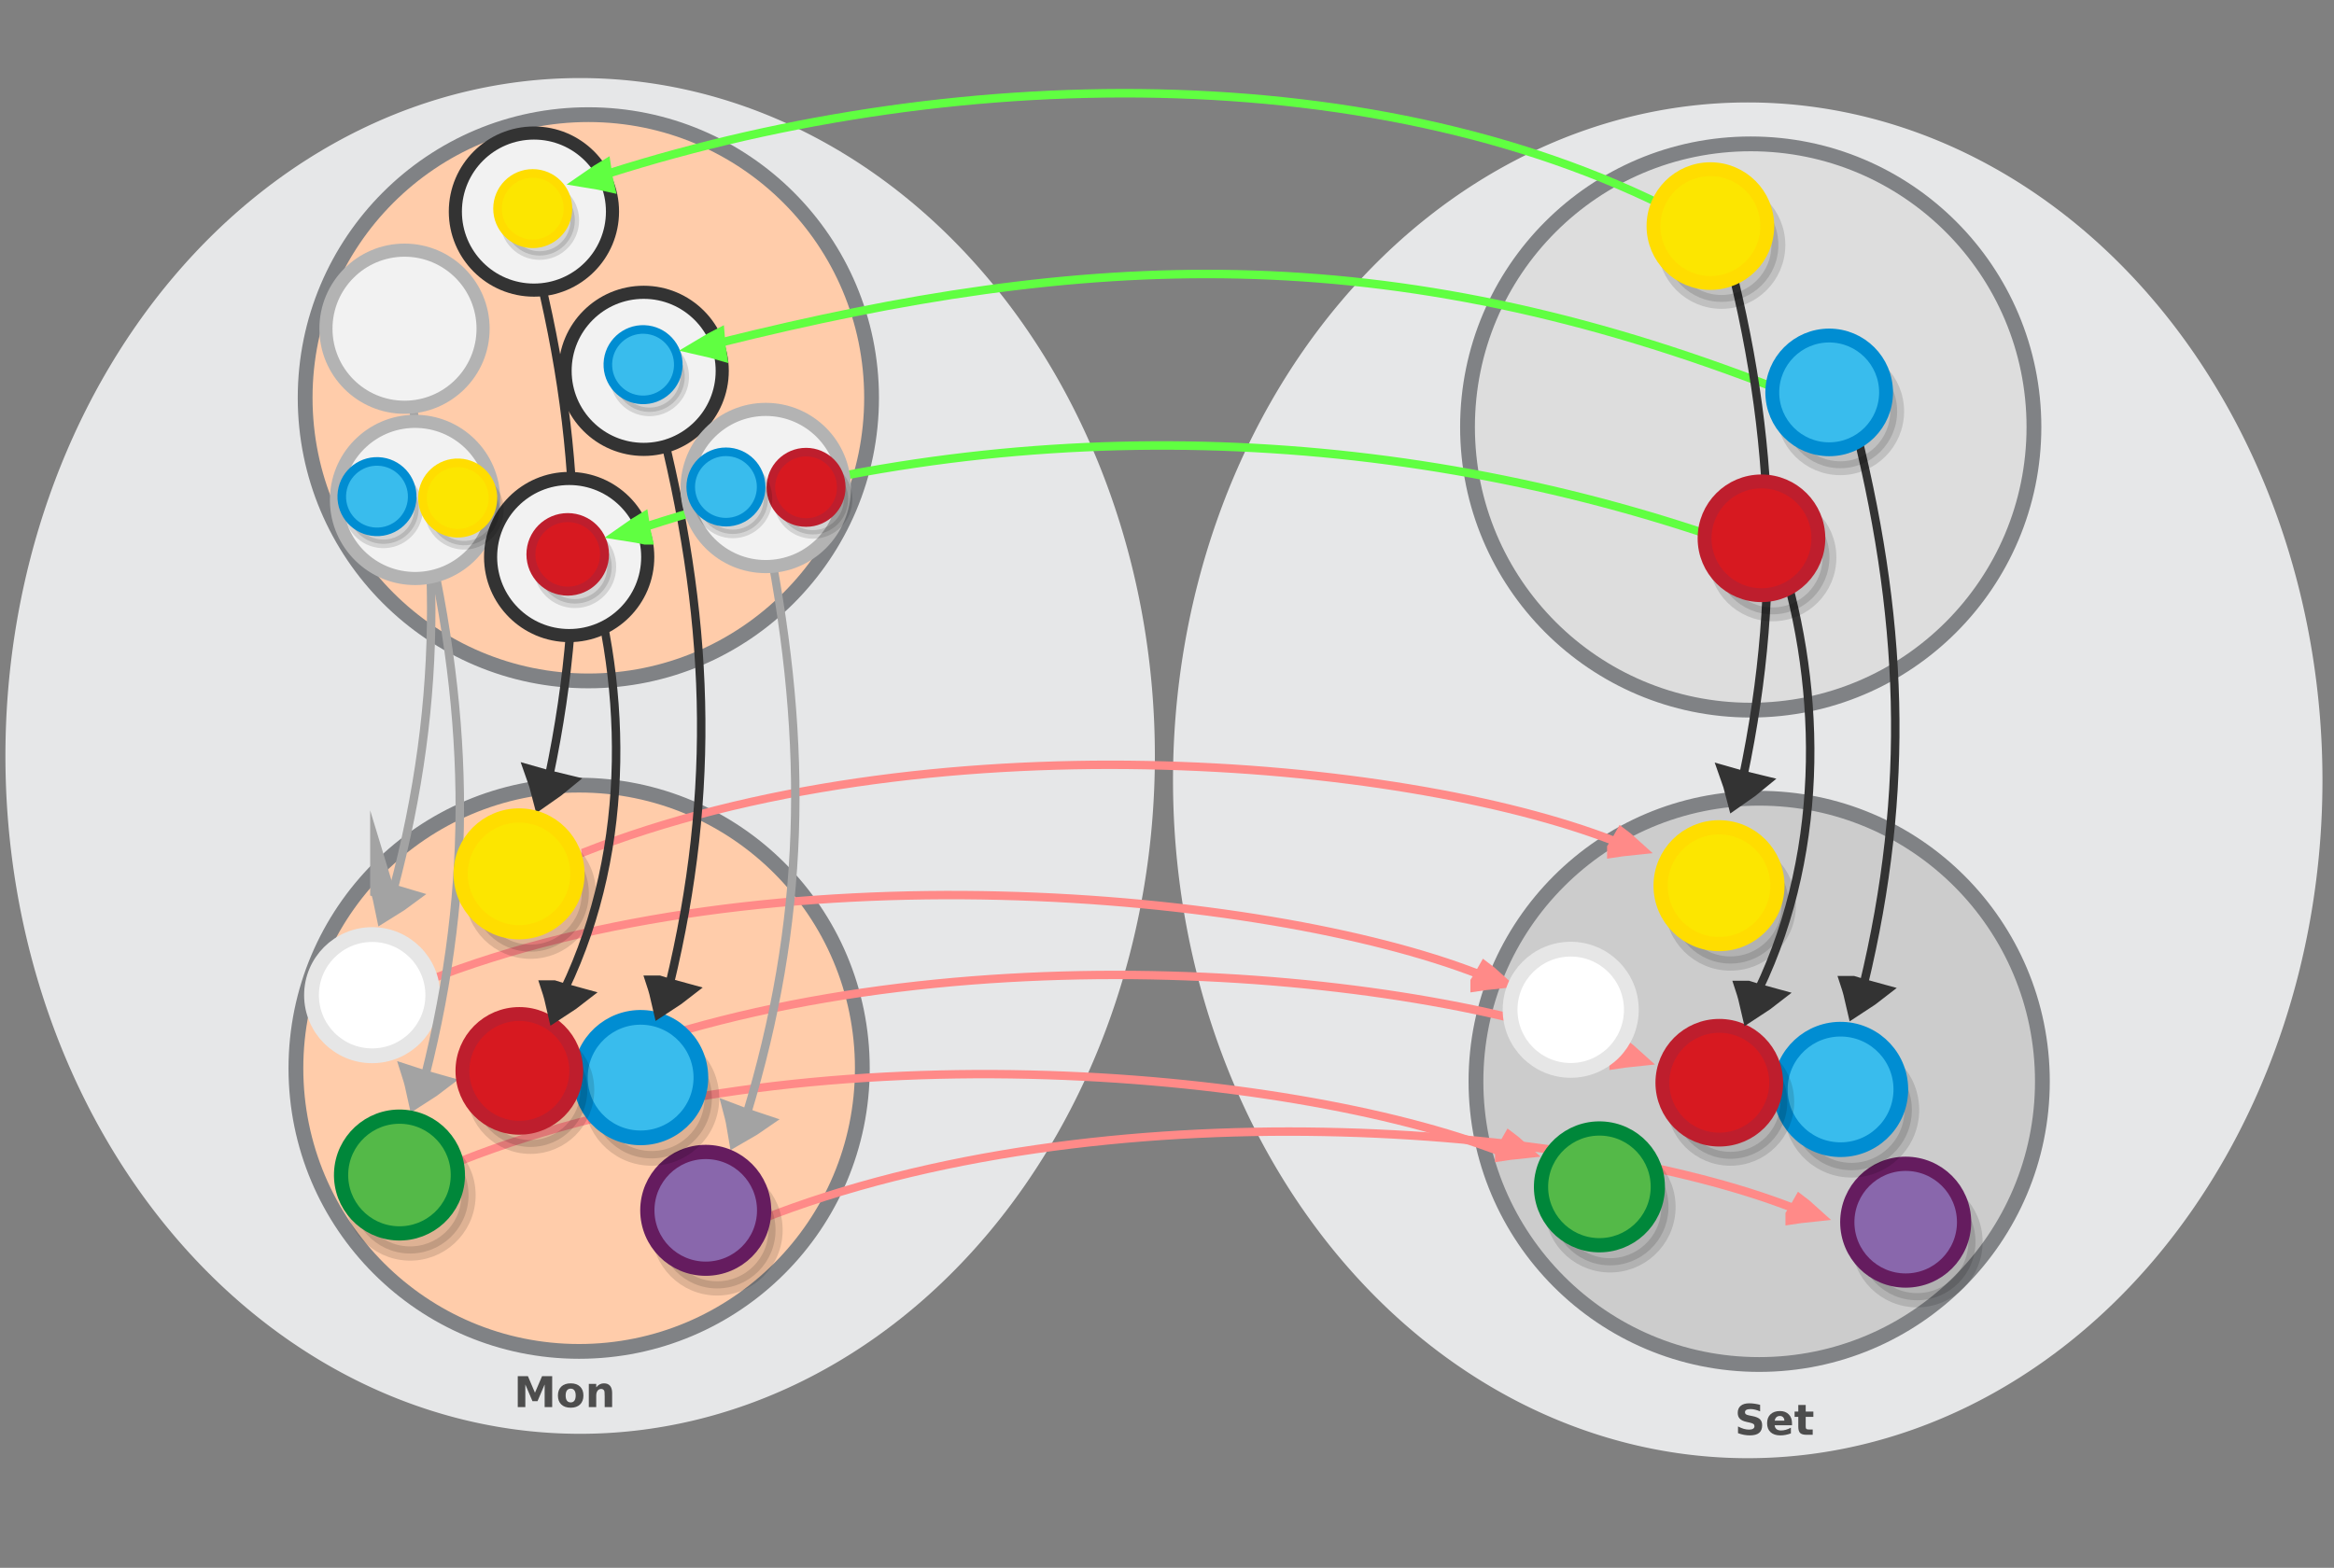 <?xml version="1.0" encoding="UTF-8" standalone="no"?>
<svg
   xmlns:dc="http://purl.org/dc/elements/1.1/"
   xmlns:cc="http://creativecommons.org/ns#"
   xmlns:rdf="http://www.w3.org/1999/02/22-rdf-syntax-ns#"
   xmlns:svg="http://www.w3.org/2000/svg"
   xmlns="http://www.w3.org/2000/svg"
   xmlns:sodipodi="http://sodipodi.sourceforge.net/DTD/sodipodi-0.dtd"
   xmlns:inkscape="http://www.inkscape.org/namespaces/inkscape"
   viewBox="0 0 595.3 400"
   version="1.1"
   id="svg15613"
   sodipodi:docname="adjunction_3.svg"
   inkscape:version="0.92.5 (2060ec1f9f, 2020-04-08)"
   width="595.3"
   height="400">
  <rect x="0" y="0" width="595.3" height="400" fill="#808080" stroke="none"/>
  <defs
     id="defs15617" />
  <sodipodi:namedview
     pagecolor="#ffffff"
     bordercolor="#666666"
     borderopacity="1"
     objecttolerance="10"
     gridtolerance="10"
     guidetolerance="10"
     inkscape:pageopacity="0"
     inkscape:pageshadow="2"
     inkscape:window-width="1440"
     inkscape:window-height="2496"
     id="namedview15615"
     showgrid="false"
     inkscape:zoom="2"
     inkscape:cx="127.98814"
     inkscape:cy="138.75696"
     inkscape:window-x="0"
     inkscape:window-y="27"
     inkscape:window-maximized="1"
     inkscape:current-layer="svg15613"
     inkscape:pagecheckerboard="0"
     showguides="false" />
  <g
     id="g42748"
     transform="matrix(1.628,0,0,1.628,-248.699,-148.5)" />
  <g
     id="g42748-8"
     transform="matrix(1.628,0,0,1.628,135.633,-143.431)" />
  <g
     id="g2801-7-0-5"
     transform="matrix(7.18,0,0,8.471,-1899.056,-2970.483)">
    <path
       inkscape:connector-curvature="0"
       id="circle15601-9-4-5-4-5-8-7"
       d="m 305.517,373.432 a 20.416,20.416 0 0 1 -20.416,20.416 20.416,20.416 0 0 1 -20.416,-20.416 20.416,20.416 0 0 1 20.416,-20.416 20.416,20.416 0 0 1 20.416,20.416 z"
       style="fill:#e6e7e8;stroke:#bbbcbe;stroke-width:0;stroke-miterlimit:10;stroke-dasharray:none;stroke-opacity:1" />
  </g>
  <g
     transform="matrix(1.177,0,0,1.177,-70.471,208.772)"
     id="text17012-7"
     style="font-style:normal;font-variant:normal;font-weight:normal;font-stretch:normal;font-size:9.195px;line-height:1.25;font-family:sans-serif;-inkscape-font-specification:sans-serif;letter-spacing:0px;word-spacing:0px;fill:#4d4d4d;fill-opacity:1;stroke:none;stroke-width:0.23"
     aria-label="Mon">
    <path
       inkscape:connector-curvature="0"
       id="path17542"
       style="font-style:normal;font-variant:normal;font-weight:bold;font-stretch:normal;font-family:sans-serif;-inkscape-font-specification:'sans-serif Bold';fill:#4d4d4d;stroke-width:0.23"
       d="m 172.073,120.926 h 2.2 l 1.527,3.587 1.536,-3.587 h 2.196 v 6.704 h -1.634 v -4.903 l -1.545,3.614 h -1.096 l -1.545,-3.614 v 4.903 h -1.639 z" />
    <path
       inkscape:connector-curvature="0"
       id="path17544"
       style="font-style:normal;font-variant:normal;font-weight:bold;font-stretch:normal;font-family:sans-serif;-inkscape-font-specification:'sans-serif Bold';fill:#4d4d4d;stroke-width:0.23"
       d="m 183.545,123.629 q -0.534,0 -0.817,0.386 -0.278,0.382 -0.278,1.105 0,0.723 0.278,1.109 0.283,0.382 0.817,0.382 0.525,0 0.804,-0.382 0.278,-0.386 0.278,-1.109 0,-0.723 -0.278,-1.105 -0.278,-0.386 -0.804,-0.386 z m 0,-1.149 q 1.298,0 2.025,0.7 0.732,0.7 0.732,1.94 0,1.239 -0.732,1.94 -0.727,0.7 -2.025,0.7 -1.302,0 -2.038,-0.7 -0.732,-0.7 -0.732,-1.94 0,-1.239 0.732,-1.94 0.736,-0.7 2.038,-0.7 z" />
    <path
       inkscape:connector-curvature="0"
       id="path17546"
       style="font-style:normal;font-variant:normal;font-weight:bold;font-stretch:normal;font-family:sans-serif;-inkscape-font-specification:'sans-serif Bold';fill:#4d4d4d;stroke-width:0.23"
       d="m 192.524,124.568 v 3.062 h -1.616 v -0.498 -1.845 q 0,-0.651 -0.031,-0.898 -0.027,-0.247 -0.099,-0.364 -0.094,-0.157 -0.256,-0.242 -0.162,-0.09 -0.368,-0.09 -0.503,0 -0.79,0.391 -0.287,0.386 -0.287,1.073 v 2.474 h -1.607 v -5.029 h 1.607 v 0.736 q 0.364,-0.44 0.772,-0.647 0.409,-0.211 0.902,-0.211 0.871,0 1.32,0.534 0.453,0.534 0.453,1.554 z" />
  </g>
  <g
     id="g2801-7-0-5-9"
     transform="matrix(7.18,0,0,8.471,-1601.256,-2964.261)">
    <path
       inkscape:connector-curvature="0"
       id="circle15601-9-4-5-4-5-8-7-7"
       d="m 305.517,373.432 a 20.416,20.416 0 0 1 -20.416,20.416 20.416,20.416 0 0 1 -20.416,-20.416 20.416,20.416 0 0 1 20.416,-20.416 20.416,20.416 0 0 1 20.416,20.416 z"
       style="fill:#e6e7e8;stroke:#bbbcbe;stroke-width:0;stroke-miterlimit:10;stroke-dasharray:none;stroke-opacity:1" />
  </g>
  <g
     id="g17649"
     transform="matrix(1.177,0,0,1.177,15.029,339.272)">
    <g
       id="text17012-7-3-0-9-3"
       style="font-style:normal;font-variant:normal;font-weight:normal;font-stretch:normal;font-size:9.195px;line-height:1.25;font-family:sans-serif;-inkscape-font-specification:sans-serif;letter-spacing:0px;word-spacing:0px;fill:#4d4d4d;fill-opacity:1;stroke:none;stroke-width:0.23"
       aria-label="Set"
       transform="translate(123.595,-18.263)">
      <path
         id="path17513"
         style="font-style:normal;font-variant:normal;font-weight:bold;font-stretch:normal;font-family:sans-serif;-inkscape-font-specification:'sans-serif Bold';fill:#4d4d4d;stroke-width:0.23"
         d="m 245.055,34.526 v 1.419 q -0.552,-0.247 -1.078,-0.373 -0.525,-0.126 -0.992,-0.126 -0.62,0 -0.916,0.171 -0.296,0.171 -0.296,0.53 0,0.269 0.198,0.422 0.202,0.148 0.727,0.256 l 0.736,0.148 q 1.118,0.224 1.589,0.682 0.471,0.458 0.471,1.302 0,1.109 -0.66,1.652 -0.656,0.539 -2.007,0.539 -0.638,0 -1.28,-0.121 -0.642,-0.121 -1.284,-0.359 v -1.459 q 0.642,0.341 1.239,0.516 0.602,0.171 1.158,0.171 0.566,0 0.867,-0.189 0.301,-0.189 0.301,-0.539 0,-0.314 -0.207,-0.485 -0.202,-0.171 -0.813,-0.305 l -0.669,-0.148 q -1.006,-0.216 -1.473,-0.687 -0.462,-0.471 -0.462,-1.271 0,-1.001 0.647,-1.54 0.647,-0.539 1.859,-0.539 0.552,0 1.136,0.085 0.584,0.081 1.208,0.247 z"
         inkscape:connector-curvature="0" />
      <path
         id="path17515"
         style="font-style:normal;font-variant:normal;font-weight:bold;font-stretch:normal;font-family:sans-serif;-inkscape-font-specification:'sans-serif Bold';fill:#4d4d4d;stroke-width:0.23"
         d="m 251.961,38.491 v 0.458 h -3.758 q 0.058,0.566 0.409,0.849 0.35,0.283 0.979,0.283 0.507,0 1.037,-0.148 0.534,-0.153 1.096,-0.458 v 1.239 q -0.57,0.216 -1.14,0.323 -0.57,0.112 -1.14,0.112 -1.365,0 -2.124,-0.691 -0.754,-0.696 -0.754,-1.949 0,-1.23 0.741,-1.935 0.745,-0.705 2.047,-0.705 1.185,0 1.895,0.714 0.714,0.714 0.714,1.908 z m -1.652,-0.534 q 0,-0.458 -0.269,-0.736 -0.265,-0.283 -0.696,-0.283 -0.467,0 -0.759,0.265 -0.292,0.26 -0.364,0.754 z"
         inkscape:connector-curvature="0" />
      <path
         id="path17517"
         style="font-style:normal;font-variant:normal;font-weight:bold;font-stretch:normal;font-family:sans-serif;-inkscape-font-specification:'sans-serif Bold';fill:#4d4d4d;stroke-width:0.23"
         d="m 254.933,34.562 v 1.428 h 1.657 v 1.149 h -1.657 v 2.133 q 0,0.35 0.139,0.476 0.139,0.121 0.552,0.121 h 0.826 v 1.149 h -1.378 q -0.952,0 -1.351,-0.395 -0.395,-0.4 -0.395,-1.351 v -2.133 h -0.799 v -1.149 h 0.799 v -1.428 z"
         inkscape:connector-curvature="0" />
    </g>
  </g>
  <g
     id="g42748-4"
     transform="matrix(1.383,0,0,1.383,-53.282,-290.932)" />
  <g
     id="g42748-8-6"
     transform="matrix(1.383,0,0,1.383,273.19,-286.626)" />
  <circle
     id="circle13556"
     r="72.235"
     cy="108.941"
     cx="446.533"
     stroke-miterlimit="10"
     style="fill:#dddddd;fill-opacity:1;stroke:#808285;stroke-width:3.772;stroke-miterlimit:10" />
  <circle
     id="circle13552"
     r="72.235"
     cy="101.486"
     cx="150.064"
     stroke-miterlimit="10"
     style="fill:#ffccaa;stroke:#808285;stroke-width:3.772;stroke-miterlimit:10" />
  <g
     id="g42748-5"
     transform="matrix(1.628,0,0,1.628,-236.152,-637.159)" />
  <g
     id="g42748-8-8"
     transform="matrix(1.628,0,0,1.628,148.18,-632.09)" />
  <g
     id="g42748-4-2"
     transform="matrix(1.383,0,0,1.383,-40.735,-779.591)" />
  <g
     id="g42748-8-6-2"
     transform="matrix(1.383,0,0,1.383,285.737,-775.285)" />
  <circle
     id="circle13552-0"
     r="72.235"
     cy="272.545"
     cx="147.708"
     stroke-miterlimit="10"
     style="fill:#ffccaa;stroke:#808285;stroke-width:3.772;stroke-miterlimit:10" />
  <circle
     id="circle13552-0-9"
     r="72.235"
     cy="275.888"
     cx="448.688"
     stroke-miterlimit="10"
     style="fill:#cccccc;stroke:#808285;stroke-width:3.772;stroke-miterlimit:10" />
  <g
     style="display:inline;fill:#000000;fill-opacity:0;stroke:#ff8a88;stroke-width:6.389;stroke-miterlimit:10;stroke-opacity:1"
     id="g1482-7-0-1-0-3-5-5-52-2-3-7-1"
     transform="matrix(0.169,0.042,-0.053,0.232,342.89,225.812)"
     inkscape:transform-center-x="3.1771439"
     inkscape:transform-center-y="-11.119591">
    <path
       style="fill:#000000;fill-opacity:0;stroke:#ff8a88;stroke-width:9.112;stroke-opacity:1;paint-order:markers fill stroke"
       inkscape:connector-curvature="0"
       id="path1480-1-3-1-5-7-4-8-0-4-1-3-9"
       d="M -1171.196,515.161 C -727.602,286.25 -20.665,206.052 311.918,237.272"
       sodipodi:nodetypes="cc" />
    <path
       sodipodi:nodetypes="cccc"
       style="display:inline;fill:#000000;fill-opacity:0;stroke:#ff8a88;stroke-width:19.465;stroke-miterlimit:10;stroke-opacity:1"
       inkscape:connector-curvature="0"
       id="path1478-7-9-0-19-0-0-9-9-9-5-3-3-9"
       d="m 311.918,237.272 c 8.374,-2.579 17.036,-4.983 25.893,-7.304 -6.186,-2.474 -12.799,-4.795 -19.839,-6.963 -2.086,4.981 -3.311,8.855 -6.054,14.267 z" />
  </g>
  <g
     style="display:inline;fill:#000000;fill-opacity:0;stroke:#ff8a88;stroke-width:6.389;stroke-miterlimit:10;stroke-opacity:1"
     id="g1482-7-0-1-0-3-5-5-52"
     transform="matrix(0.169,0.042,-0.053,0.232,371.479,148.376)"
     inkscape:transform-center-x="3.1771439"
     inkscape:transform-center-y="-11.119591">
    <path
       style="fill:#000000;fill-opacity:0;stroke:#ff8a88;stroke-width:9.112;stroke-opacity:1;paint-order:markers fill stroke"
       inkscape:connector-curvature="0"
       id="path1480-1-3-1-5-7-4-8-0"
       d="M -1160.661,508.689 C -717.068,279.778 -23.215,197.912 309.369,229.132"
       sodipodi:nodetypes="cc" />
    <path
       sodipodi:nodetypes="cccc"
       style="display:inline;fill:#000000;fill-opacity:0;stroke:#ff8a88;stroke-width:19.465;stroke-miterlimit:10;stroke-opacity:1"
       inkscape:connector-curvature="0"
       id="path1478-7-9-0-19-0-0-9-9-9-5-8"
       d="m 311.918,237.272 c 8.374,-2.579 17.036,-4.983 25.893,-7.304 -6.186,-2.474 -12.799,-4.795 -19.839,-6.963 -2.086,4.981 -3.311,8.855 -6.054,14.267 z" />
  </g>
  <g
     style="display:inline;fill:#000000;fill-opacity:0;stroke:#ff8a88;stroke-width:6.389;stroke-miterlimit:10;stroke-opacity:1"
     id="g1482-7-0-1-0-3-5-5-52-2"
     transform="matrix(0.169,0.042,-0.053,0.232,372.875,201.987)"
     inkscape:transform-center-x="3.1771439"
     inkscape:transform-center-y="-11.119591">
    <path
       style="fill:#000000;fill-opacity:0;stroke:#ff8a88;stroke-width:9.112;stroke-opacity:1;paint-order:markers fill stroke"
       inkscape:connector-curvature="0"
       id="path1480-1-3-1-5-7-4-8-0-4"
       d="M -1160.661,508.689 C -717.068,279.778 -23.215,197.912 309.369,229.132"
       sodipodi:nodetypes="cc" />
    <path
       sodipodi:nodetypes="cccc"
       style="display:inline;fill:#000000;fill-opacity:0;stroke:#ff8a88;stroke-width:19.465;stroke-miterlimit:10;stroke-opacity:1"
       inkscape:connector-curvature="0"
       id="path1478-7-9-0-19-0-0-9-9-9-5-3"
       d="m 307.772,239.346 c 8.374,-2.579 17.036,-4.983 25.893,-7.304 -6.186,-2.474 -12.799,-4.795 -19.839,-6.963 -2.086,4.981 -3.311,8.855 -6.054,14.267 z" />
  </g>
  <g
     style="display:inline;fill:#000000;fill-opacity:0;stroke:#ff8a88;stroke-width:6.389;stroke-miterlimit:10;stroke-opacity:1"
     id="g1482-7-0-1-0-3-5-5-52-2-3"
     transform="matrix(0.169,0.042,-0.053,0.232,336.817,182.303)"
     inkscape:transform-center-x="3.1771439"
     inkscape:transform-center-y="-11.119591">
    <path
       sodipodi:nodetypes="cccc"
       style="fill:#000000;fill-opacity:0;stroke:#ff8a88;stroke-width:19.465;stroke-opacity:1"
       inkscape:connector-curvature="0"
       id="path1478-7-9-0-19-0-0-9-9-9-5"
       d="m 311.056,238.256 c 8.374,-2.579 17.036,-4.983 25.893,-7.304 -6.186,-2.474 -12.799,-4.795 -19.839,-6.963 -2.086,4.981 -3.311,8.855 -6.054,14.267 z" />
    <path
       style="fill:#000000;fill-opacity:0;stroke:#ff8a88;stroke-width:9.112;stroke-opacity:1;paint-order:markers fill stroke"
       inkscape:connector-curvature="0"
       id="path1480-1-3-1-5-7-4-8-0-4-1"
       d="M -1190.27,508.682 C -746.677,279.771 -23.215,197.912 309.369,229.132"
       sodipodi:nodetypes="cc" />
  </g>
  <circle
     id="circle13592"
     r="15.465"
     cy="253.897"
     cx="94.918"
     stroke-miterlimit="10"
     style="fill:#ffffff;stroke:#e6e6e6;stroke-width:3.772;stroke-miterlimit:10" />
  <g
     style="display:inline;fill:#000000;fill-opacity:0;stroke:#ff8a88;stroke-width:6.389;stroke-miterlimit:10;stroke-opacity:1"
     id="g1482-7-0-1-0-3-5-5-52-2-3-7"
     transform="matrix(0.169,0.042,-0.053,0.232,416.974,241.953)"
     inkscape:transform-center-x="3.1771439"
     inkscape:transform-center-y="-11.119591">
    <path
       style="fill:#000000;fill-opacity:0;stroke:#ff8a88;stroke-width:9.112;stroke-opacity:1;paint-order:markers fill stroke"
       inkscape:connector-curvature="0"
       id="path1480-1-3-1-5-7-4-8-0-4-1-3"
       d="M -1160.661,508.689 C -717.068,279.778 -23.215,197.912 309.369,229.132"
       sodipodi:nodetypes="cc" />
    <path
       sodipodi:nodetypes="cccc"
       style="display:inline;fill:#000000;fill-opacity:0;stroke:#ff8a88;stroke-width:19.465;stroke-miterlimit:10;stroke-opacity:1"
       inkscape:connector-curvature="0"
       id="path1478-7-9-0-19-0-0-9-9-9-5-3-3"
       d="m 311.918,237.272 c 8.374,-2.579 17.036,-4.983 25.893,-7.304 -6.186,-2.474 -12.799,-4.795 -19.839,-6.963 -2.086,4.981 -3.311,8.855 -6.054,14.267 z" />
  </g>
  <g
     style="display:inline;fill:#333333;fill-opacity:0;stroke:#a3a3a3;stroke-width:6.389;stroke-miterlimit:10;stroke-opacity:1"
     id="g1482-7-0-1-0-3-5-5-52-1"
     transform="matrix(-0.038,0.17,-0.234,-0.047,173.762,232.893)"
     inkscape:transform-center-x="-11.878891"
     inkscape:transform-center-y="-3.3602791">
    <path
       sodipodi:nodetypes="cccc"
       style="fill:#333333;fill-opacity:0;stroke:#a3a3a3;stroke-width:26.33;stroke-opacity:1"
       inkscape:connector-curvature="0"
       id="path1478-7-9-0-19-0-0-9-9-4"
       d="m 311.745,240.456 c 8.113,-3.411 16.57,-6.469 25.252,-9.353 -7.071,-5.298 -14.549,-10.382 -22.436,-15.254 -0.954,8.595 -1.281,15.337 -2.816,24.607 z" />
    <path
       style="fill:#333333;fill-opacity:0;stroke:#a3a3a3;stroke-width:9.112;stroke-opacity:1;paint-order:markers fill stroke"
       inkscape:connector-curvature="0"
       id="path1480-1-3-1-5-7-4-8-0-6"
       d="M -513.619,368.712 C -234.934,268.499 13.972,223.11 309.369,229.132"
       sodipodi:nodetypes="cc" />
  </g>
  <g
     style="display:inline;fill:#333333;fill-opacity:0;stroke:#333333;stroke-width:6.389;stroke-miterlimit:10;stroke-opacity:1"
     id="g1482-7-0-1-0-3-5-5-52-1-2"
     transform="matrix(-0.031,0.171,-0.235,-0.038,203.464,153.97)"
     inkscape:transform-center-x="-11.110558"
     inkscape:transform-center-y="-3.634907">
    <path
       sodipodi:nodetypes="cccc"
       style="fill:#333333;fill-opacity:0;stroke:#333333;stroke-width:26.33;stroke-opacity:1"
       inkscape:connector-curvature="0"
       id="path1478-7-9-0-19-0-0-9-9-4-6"
       d="m 311.745,240.456 c 8.113,-3.411 16.57,-6.469 25.252,-9.353 -7.071,-5.298 -14.549,-10.382 -22.436,-15.254 -0.954,8.595 -1.281,15.337 -2.816,24.607 z" />
    <path
       style="fill:#333333;fill-opacity:0;stroke:#333333;stroke-width:9.112;stroke-opacity:1;paint-order:markers fill stroke"
       inkscape:connector-curvature="0"
       id="path1480-1-3-1-5-7-4-8-0-6-4"
       d="M -513.619,368.712 C -234.934,268.499 13.972,223.11 309.369,229.132"
       sodipodi:nodetypes="cc" />
  </g>
  <g
     id="g60465"
     transform="matrix(0.669,0,0,0.669,-6.484,234.942)">
    <circle
       r="29.954"
       cy="-270.5"
       cx="213.25"
       id="path60354-9"
       style="opacity:1;fill:#f2f2f2;fill-opacity:1;stroke:#333333;stroke-width:5;stroke-linecap:round;stroke-linejoin:round;stroke-miterlimit:4;stroke-dasharray:none;stroke-dashoffset:0;stroke-opacity:1;paint-order:markers stroke fill" />
  </g>
  <g
     style="display:inline;fill:#333333;fill-opacity:0;stroke:#a3a3a3;stroke-width:6.389;stroke-miterlimit:10;stroke-opacity:1"
     id="g1482-7-0-1-0-3-5-5-52-1-1"
     transform="matrix(-0.04,0.169,-0.233,-0.05,166.019,186.448)"
     inkscape:transform-center-x="-11.449798"
     inkscape:transform-center-y="-3.262315">
    <path
       sodipodi:nodetypes="cccc"
       style="fill:#333333;fill-opacity:0;stroke:#a3a3a3;stroke-width:26.33;stroke-opacity:1"
       inkscape:connector-curvature="0"
       id="path1478-7-9-0-19-0-0-9-9-4-2"
       d="m 311.745,240.456 c 8.113,-3.411 16.57,-6.469 25.252,-9.353 -7.071,-5.298 -14.549,-10.382 -22.436,-15.254 -0.954,8.595 -1.281,15.337 -2.816,24.607 z" />
    <path
       style="fill:#333333;fill-opacity:0;stroke:#a3a3a3;stroke-width:9.112;stroke-opacity:1;paint-order:markers fill stroke"
       inkscape:connector-curvature="0"
       id="path1480-1-3-1-5-7-4-8-0-6-8"
       d="M -513.619,368.712 C -234.934,268.499 13.972,223.11 309.369,229.132"
       sodipodi:nodetypes="cc" />
  </g>
  <circle
     style="opacity:1;fill:#f2f2f2;fill-opacity:1;stroke:#b3b3b3;stroke-width:3.347;stroke-linecap:round;stroke-linejoin:round;stroke-miterlimit:4;stroke-dasharray:none;stroke-dashoffset:0;stroke-opacity:1;paint-order:markers stroke fill"
     id="path60354"
     cx="110.597"
     cy="123.465"
     r="20.051"
     transform="rotate(2.16)" />
  <g
     id="g60465-3"
     transform="matrix(0.669,0,0,0.669,-29.997,269.821)"
     style="stroke:#b3b3b3">
    <circle
       r="29.954"
       cy="-277.969"
       cx="199.058"
       id="path60354-9-8"
       style="opacity:1;fill:#f2f2f2;fill-opacity:1;stroke:#b3b3b3;stroke-width:5;stroke-linecap:round;stroke-linejoin:round;stroke-miterlimit:4;stroke-dasharray:none;stroke-dashoffset:0;stroke-opacity:1;paint-order:markers stroke fill" />
  </g>
  <g
     style="display:inline;fill:#333333;fill-opacity:0;stroke:#a3a3a3;stroke-width:6.389;stroke-miterlimit:10;stroke-opacity:1"
     id="g1482-7-0-1-0-3-5-5-52-1-8"
     transform="matrix(-0.046,0.168,-0.231,-0.058,257.554,245.771)"
     inkscape:transform-center-x="-10.418085"
     inkscape:transform-center-y="-2.999883">
    <path
       sodipodi:nodetypes="cccc"
       style="fill:#333333;fill-opacity:0;stroke:#a3a3a3;stroke-width:26.33;stroke-opacity:1"
       inkscape:connector-curvature="0"
       id="path1478-7-9-0-19-0-0-9-9-4-9"
       d="m 311.745,240.456 c 8.113,-3.411 16.57,-6.469 25.252,-9.353 -7.071,-5.298 -14.549,-10.382 -22.436,-15.254 -0.954,8.595 -1.281,15.337 -2.816,24.607 z" />
    <path
       style="fill:#333333;fill-opacity:0;stroke:#a3a3a3;stroke-width:9.112;stroke-opacity:1;paint-order:markers fill stroke"
       inkscape:connector-curvature="0"
       id="path1480-1-3-1-5-7-4-8-0-6-2"
       d="M -513.619,368.712 C -234.934,268.499 13.972,223.11 309.369,229.132"
       sodipodi:nodetypes="cc" />
  </g>
  <g
     id="g66262"
     transform="matrix(0.864,0.033,-0.033,0.864,-86.273,193.61)">
    <circle
       style="opacity:0.13;stroke:#000000;stroke-width:2.535;stroke-miterlimit:10"
       id="circle3367"
       r="10.394"
       cy="-81.908"
       cx="209.909" />
    <circle
       style="fill:#39bced;stroke:#008dd2;stroke-width:2.535;stroke-miterlimit:10"
       id="circle3381"
       r="10.394"
       cy="-85.373"
       cx="207.881" />
  </g>
  <g
     id="g66250"
     transform="matrix(1.433,0,0,1.433,-280.102,393.892)">
    <circle
       style="opacity:0.13;stroke:#000000;stroke-width:2.535;stroke-miterlimit:10"
       id="circle3373"
       r="10.394"
       cy="-55.88"
       cx="323.106" />
    <circle
       style="fill:#8967ac;stroke:#651c5f;stroke-width:2.535;stroke-miterlimit:10"
       id="circle3387"
       r="10.394"
       cy="-59.387"
       cx="321.078" />
  </g>
  <g
     id="g66242-3"
     transform="matrix(0.864,0,0,0.864,25.046,131.478)">
    <circle
       style="opacity:0.13;stroke:#000000;stroke-width:2.535;stroke-miterlimit:10"
       id="circle3365-7"
       r="10.394"
       cy="-87.105"
       cx="130.304" />
    <circle
       style="fill:#fce600;stroke:#ffdd00;stroke-width:2.535;stroke-miterlimit:10"
       id="circle3379-7"
       r="10.394"
       cy="-90.57"
       cx="128.276" />
  </g>
  <g
     id="g66258-7"
     transform="matrix(1.432,0.054,-0.054,1.432,-261.002,378.714)">
    <circle
       style="opacity:0.13;stroke:#000000;stroke-width:2.535;stroke-miterlimit:10"
       id="circle3375-6"
       r="10.394"
       cy="-61.077"
       cx="253.008" />
    <circle
       style="fill:#54b948;stroke:#00873a;stroke-width:2.535;stroke-miterlimit:10"
       id="circle3389-0"
       r="10.394"
       cy="-64.584"
       cx="250.979" />
  </g>
  <g
     id="g66242-0-7"
     transform="matrix(1.433,0,0,1.433,-51.43,352.733)">
    <circle
       style="opacity:0.13;stroke:#000000;stroke-width:2.535;stroke-miterlimit:10"
       id="circle3365-4-3"
       r="10.394"
       cy="-87.105"
       cx="130.304" />
    <circle
       style="fill:#fce600;stroke:#ffdd00;stroke-width:2.535;stroke-miterlimit:10"
       id="circle3379-76-2"
       r="10.394"
       cy="-90.57"
       cx="128.276" />
  </g>
  <g
     id="g66262-96"
     transform="matrix(1.478,0.056,-0.056,1.478,-148.637,389.467)">
    <circle
       style="opacity:0.13;stroke:#000000;stroke-width:2.535;stroke-miterlimit:10"
       id="circle3367-04"
       r="10.394"
       cy="-81.908"
       cx="209.909" />
    <circle
       style="fill:#39bced;stroke:#008dd2;stroke-width:2.535;stroke-miterlimit:10"
       id="circle3381-1"
       r="10.394"
       cy="-85.373"
       cx="207.881" />
  </g>
  <g
     style="display:inline;fill:#333333;fill-opacity:0;stroke:#333333;stroke-width:6.389;stroke-miterlimit:10;stroke-opacity:1"
     id="g1482-7-0-1-0-3-5-5-52-1-8-0"
     transform="matrix(-0.036,0.17,-0.234,-0.045,235.495,209.021)"
     inkscape:transform-center-x="-12.129233"
     inkscape:transform-center-y="-3.4355861">
    <path
       sodipodi:nodetypes="cccc"
       style="fill:#333333;fill-opacity:0;stroke:#333333;stroke-width:26.33;stroke-opacity:1"
       inkscape:connector-curvature="0"
       id="path1478-7-9-0-19-0-0-9-9-4-9-4"
       d="m 311.745,240.456 c 8.113,-3.411 16.57,-6.469 25.252,-9.353 -7.071,-5.298 -14.549,-10.382 -22.436,-15.254 -0.954,8.595 -1.281,15.337 -2.816,24.607 z" />
    <path
       style="fill:#333333;fill-opacity:0;stroke:#333333;stroke-width:9.112;stroke-opacity:1;paint-order:markers fill stroke"
       inkscape:connector-curvature="0"
       id="path1480-1-3-1-5-7-4-8-0-6-2-8"
       d="M -513.619,368.712 C -234.934,268.499 13.972,223.11 309.369,229.132"
       sodipodi:nodetypes="cc" />
  </g>
  <g
     id="g60465-3-6-2"
     transform="matrix(0.669,0,0,0.669,31,280.573)">
    <circle
       r="29.954"
       cy="-277.969"
       cx="199.058"
       id="path60354-9-8-5-6"
       style="opacity:1;fill:#f2f2f2;fill-opacity:1;stroke:#333333;stroke-width:5;stroke-linecap:round;stroke-linejoin:round;stroke-miterlimit:4;stroke-dasharray:none;stroke-dashoffset:0;stroke-opacity:1;paint-order:markers stroke fill" />
  </g>
  <g
     id="g66262-5"
     transform="matrix(0.864,0.033,-0.033,0.864,-18.406,159.938)">
    <circle
       style="opacity:0.13;stroke:#000000;stroke-width:2.535;stroke-miterlimit:10"
       id="circle3367-8"
       r="10.394"
       cy="-81.908"
       cx="209.909" />
    <circle
       style="fill:#39bced;stroke:#008dd2;stroke-width:2.535;stroke-miterlimit:10"
       id="circle3381-7"
       r="10.394"
       cy="-85.373"
       cx="207.881" />
  </g>
  <g
     style="display:inline;fill:#ffff00;fill-opacity:0;stroke:#60ff41;stroke-width:6.389;stroke-miterlimit:10;stroke-opacity:1"
     id="g1482-7-0-1-0-3-5-5-2"
     transform="matrix(-0.173,0.014,0.015,0.238,205.167,-14.572)"
     inkscape:transform-center-x="-107.96707"
     inkscape:transform-center-y="13.013472">
    <path
       sodipodi:nodetypes="cccc"
       style="fill:#ffff00;fill-opacity:0;stroke:#60ff41;stroke-width:19.869;stroke-opacity:1"
       inkscape:connector-curvature="0"
       id="path1478-7-9-0-19-0-0-9-4"
       d="m 311.942,238.235 c 7.973,-1.836 16.304,-3.465 24.865,-4.991 -7.263,-3.12 -14.926,-6.124 -22.989,-9.013 -0.626,4.892 -0.696,8.735 -1.876,14.004 z" />
    <path
       style="fill:#ffff00;fill-opacity:0;stroke:#60ff41;stroke-width:9.112;stroke-opacity:1;paint-order:markers fill stroke"
       inkscape:connector-curvature="0"
       id="path1480-1-3-1-5-7-4-8-7"
       d="M -1295.423,381.773 C -866.964,172.935 -222.143,139.024 309.369,229.132"
       sodipodi:nodetypes="cc" />
  </g>
  <g
     style="display:inline;fill:#ffff00;fill-opacity:0;stroke:#60ff41;stroke-width:6.389;stroke-miterlimit:10;stroke-opacity:1"
     id="g1482-7-0-1-0-3-5-5"
     transform="matrix(-0.174,0.003,-0.001,0.238,238.007,31.897)"
     inkscape:transform-center-x="-106.14867"
     inkscape:transform-center-y="23.979108">
    <path
       sodipodi:nodetypes="cccc"
       style="fill:#ffff00;fill-opacity:0;stroke:#60ff41;stroke-width:19.869;stroke-opacity:1"
       inkscape:connector-curvature="0"
       id="path1478-7-9-0-19-0-0-9"
       d="m 311.942,238.235 c 7.973,-1.836 16.304,-3.465 24.865,-4.991 -7.263,-3.12 -14.926,-6.124 -22.989,-9.013 -0.626,4.892 -0.696,8.735 -1.876,14.004 z" />
    <path
       style="fill:#ffff00;fill-opacity:0;stroke:#60ff41;stroke-width:9.112;stroke-opacity:1;paint-order:markers fill stroke"
       inkscape:connector-curvature="0"
       id="path1480-1-3-1-5-7-4-8"
       d="M -1240.801,298.813 C -664.367,126.941 -222.143,139.024 309.369,229.132"
       sodipodi:nodetypes="cc" />
  </g>
  <g
     id="g66246-7-4-2-0"
     transform="matrix(1.396,0,0,1.396,-16.096,361.918)">
    <circle
       style="opacity:0.13;stroke:#000000;stroke-width:2.535;stroke-miterlimit:10"
       id="circle3369-3-8-6-1"
       r="10.394"
       cy="-60.034"
       cx="108.442" />
    <circle
       r="10.394"
       style="fill:#d71920;stroke:#be1e2d;stroke-width:2.535;stroke-miterlimit:10"
       id="circle3383-1-5-4-78"
       cy="-63.541"
       cx="106.414" />
  </g>
  <g
     style="display:inline;fill:#333333;fill-opacity:0;stroke:#333333;stroke-width:6.389;stroke-miterlimit:10;stroke-opacity:1"
     id="g1482-7-0-1-0-3-5-5-52-1-8-0-9"
     transform="matrix(-0.036,0.17,-0.234,-0.045,208.674,210.242)"
     inkscape:transform-center-x="-12.129233"
     inkscape:transform-center-y="-3.4355861">
    <path
       sodipodi:nodetypes="cccc"
       style="fill:#333333;fill-opacity:0;stroke:#333333;stroke-width:26.33;stroke-opacity:1"
       inkscape:connector-curvature="0"
       id="path1478-7-9-0-19-0-0-9-9-4-9-4-1"
       d="m 311.745,240.456 c 8.113,-3.411 16.57,-6.469 25.252,-9.353 -7.071,-5.298 -14.549,-10.382 -22.436,-15.254 -0.954,8.595 -1.281,15.337 -2.816,24.607 z" />
    <path
       style="fill:#333333;fill-opacity:0;stroke:#333333;stroke-width:9.112;stroke-opacity:1;paint-order:markers fill stroke"
       inkscape:connector-curvature="0"
       id="path1480-1-3-1-5-7-4-8-0-6-2-8-5"
       d="M -341.99,310.514 C -161.19,232.961 81.728,188.496 309.369,229.132"
       sodipodi:nodetypes="cc" />
  </g>
  <g
     id="g60465-3-6"
     transform="matrix(0.669,0,0,0.669,12,328.073)">
    <circle
       r="29.954"
       cy="-277.969"
       cx="199.058"
       id="path60354-9-8-5"
       style="opacity:1;fill:#f2f2f2;fill-opacity:1;stroke:#333333;stroke-width:5;stroke-linecap:round;stroke-linejoin:round;stroke-miterlimit:4;stroke-dasharray:none;stroke-dashoffset:0;stroke-opacity:1;paint-order:markers stroke fill" />
  </g>
  <g
     id="g66242-0"
     transform="matrix(0.864,0.033,-0.033,0.864,2.922,201.084)">
    <circle
       style="opacity:0.13;stroke:#000000;stroke-width:2.535;stroke-miterlimit:10"
       id="circle3365-4"
       r="10.394"
       cy="-87.105"
       cx="130.304" />
    <circle
       style="fill:#fce600;stroke:#ffdd00;stroke-width:2.535;stroke-miterlimit:10"
       id="circle3379-76"
       r="10.394"
       cy="-90.57"
       cx="128.276" />
  </g>
  <g
     id="g66246-7-4-2-7"
     transform="matrix(0.903,0,0,0.903,48.709,198.813)">
    <circle
       style="opacity:0.13;stroke:#000000;stroke-width:2.535;stroke-miterlimit:10"
       id="circle3369-3-8-6-0"
       r="10.394"
       cy="-60.034"
       cx="108.442" />
    <circle
       r="10.394"
       style="fill:#d71920;stroke:#be1e2d;stroke-width:2.535;stroke-miterlimit:10"
       id="circle3383-1-5-4-86"
       cy="-63.541"
       cx="106.414" />
  </g>
  <g
     style="display:inline;fill:#ffff00;fill-opacity:0;stroke:#60ff41;stroke-width:6.389;stroke-miterlimit:10;stroke-opacity:1"
     id="g1482-7-0-1-0-3-5-5-9"
     transform="matrix(-0.173,0.015,0.016,0.238,214.595,75.179)"
     inkscape:transform-center-x="-108.18044"
     inkscape:transform-center-y="11.862974">
    <path
       sodipodi:nodetypes="cccc"
       style="fill:#ffff00;fill-opacity:0;stroke:#60ff41;stroke-width:19.869;stroke-opacity:1"
       inkscape:connector-curvature="0"
       id="path1478-7-9-0-19-0-0-9-3"
       d="m 311.942,238.235 c 7.973,-1.836 16.304,-3.465 24.865,-4.991 -7.263,-3.12 -14.926,-6.124 -22.989,-9.013 -0.626,4.892 -0.696,8.735 -1.876,14.004 z" />
    <path
       style="fill:#ffff00;fill-opacity:0;stroke:#60ff41;stroke-width:9.112;stroke-opacity:1;paint-order:markers fill stroke"
       inkscape:connector-curvature="0"
       id="path1480-1-3-1-5-7-4-8-9"
       d="M -1252.231,337.36 C -774.588,186.35 -222.143,139.024 309.369,229.132"
       sodipodi:nodetypes="cc" />
  </g>
  <circle
     style="opacity:1;fill:#f2f2f2;fill-opacity:1;stroke:#b3b3b3;stroke-width:3.347;stroke-linecap:round;stroke-linejoin:round;stroke-miterlimit:4;stroke-dasharray:none;stroke-dashoffset:0;stroke-opacity:1;paint-order:markers stroke fill"
     id="path60354-90"
     cx="195.307"
     cy="124.5"
     r="20.051" />
  <g
     id="g66246-7-4-2-6"
     transform="matrix(0.864,0,0,0.864,113.651,179.233)">
    <circle
       style="opacity:0.13;stroke:#000000;stroke-width:2.535;stroke-miterlimit:10"
       id="circle3369-3-8-6-8"
       r="10.394"
       cy="-60.034"
       cx="108.442" />
    <circle
       r="10.394"
       style="fill:#d71920;stroke:#be1e2d;stroke-width:2.535;stroke-miterlimit:10"
       id="circle3383-1-5-4-7"
       cy="-63.541"
       cx="106.414" />
  </g>
  <g
     id="g66262-3"
     transform="matrix(0.864,0,0,0.864,5.546,198.009)">
    <circle
       style="opacity:0.13;stroke:#000000;stroke-width:2.535;stroke-miterlimit:10"
       id="circle3367-3"
       r="10.394"
       cy="-81.908"
       cx="209.909" />
    <circle
       style="fill:#39bced;stroke:#008dd2;stroke-width:2.535;stroke-miterlimit:10"
       id="circle3381-3"
       r="10.394"
       cy="-85.373"
       cx="207.881" />
  </g>
  <circle
     id="circle13592-4"
     r="15.465"
     cy="257.623"
     cx="400.62"
     stroke-miterlimit="10"
     style="fill:#ffffff;stroke:#e6e6e6;stroke-width:3.772;stroke-miterlimit:10" />
  <g
     id="g66250-9"
     transform="matrix(1.433,0,0,1.433,25.953,396.911)">
    <circle
       style="opacity:0.13;stroke:#000000;stroke-width:2.535;stroke-miterlimit:10"
       id="circle3373-2"
       r="10.394"
       cy="-55.88"
       cx="323.106" />
    <circle
       style="fill:#8967ac;stroke:#651c5f;stroke-width:2.535;stroke-miterlimit:10"
       id="circle3387-5"
       r="10.394"
       cy="-59.387"
       cx="321.078" />
  </g>
  <g
     id="g66258-7-7"
     transform="matrix(1.432,0.054,-0.054,1.432,45.053,381.733)">
    <circle
       style="opacity:0.13;stroke:#000000;stroke-width:2.535;stroke-miterlimit:10"
       id="circle3375-6-4"
       r="10.394"
       cy="-61.077"
       cx="253.008" />
    <circle
       style="fill:#54b948;stroke:#00873a;stroke-width:2.535;stroke-miterlimit:10"
       id="circle3389-0-9"
       r="10.394"
       cy="-64.584"
       cx="250.979" />
  </g>
  <g
     id="g66242-0-7-9"
     transform="matrix(1.433,0,0,1.433,254.626,355.752)">
    <circle
       style="opacity:0.13;stroke:#000000;stroke-width:2.535;stroke-miterlimit:10"
       id="circle3365-4-3-4"
       r="10.394"
       cy="-87.105"
       cx="130.304" />
    <circle
       style="fill:#fce600;stroke:#ffdd00;stroke-width:2.535;stroke-miterlimit:10"
       id="circle3379-76-2-5"
       r="10.394"
       cy="-90.57"
       cx="128.276" />
  </g>
  <g
     id="g66262-96-9"
     transform="matrix(1.478,0.056,-0.056,1.478,157.418,392.486)">
    <circle
       style="opacity:0.13;stroke:#000000;stroke-width:2.535;stroke-miterlimit:10"
       id="circle3367-04-3"
       r="10.394"
       cy="-81.908"
       cx="209.909" />
    <circle
       style="fill:#39bced;stroke:#008dd2;stroke-width:2.535;stroke-miterlimit:10"
       id="circle3381-1-5"
       r="10.394"
       cy="-85.373"
       cx="207.881" />
  </g>
  <g
     id="g66246-7-4-2-0-7"
     transform="matrix(1.396,0,0,1.396,289.959,364.937)">
    <circle
       style="opacity:0.13;stroke:#000000;stroke-width:2.535;stroke-miterlimit:10"
       id="circle3369-3-8-6-1-0"
       r="10.394"
       cy="-60.034"
       cx="108.442" />
    <circle
       r="10.394"
       style="fill:#d71920;stroke:#be1e2d;stroke-width:2.535;stroke-miterlimit:10"
       id="circle3383-1-5-4-78-8"
       cy="-63.541"
       cx="106.414" />
  </g>
  <g
     style="display:inline;fill:#333333;fill-opacity:0;stroke:#333333;stroke-width:6.389;stroke-miterlimit:10;stroke-opacity:1"
     id="g1482-7-0-1-0-3-5-5-52-1-2-7"
     transform="matrix(-0.031,0.171,-0.235,-0.038,508.015,154.079)"
     inkscape:transform-center-x="-11.110558"
     inkscape:transform-center-y="-3.634907">
    <path
       sodipodi:nodetypes="cccc"
       style="fill:#333333;fill-opacity:0;stroke:#333333;stroke-width:26.33;stroke-opacity:1"
       inkscape:connector-curvature="0"
       id="path1478-7-9-0-19-0-0-9-9-4-6-8"
       d="m 311.745,240.456 c 8.113,-3.411 16.57,-6.469 25.252,-9.353 -7.071,-5.298 -14.549,-10.382 -22.436,-15.254 -0.954,8.595 -1.281,15.337 -2.816,24.607 z" />
    <path
       style="fill:#333333;fill-opacity:0;stroke:#333333;stroke-width:9.112;stroke-opacity:1;paint-order:markers fill stroke"
       inkscape:connector-curvature="0"
       id="path1480-1-3-1-5-7-4-8-0-6-4-2"
       d="M -513.619,368.712 C -234.934,268.499 13.972,223.11 309.369,229.132"
       sodipodi:nodetypes="cc" />
  </g>
  <g
     id="g66242"
     transform="matrix(1.396,0,0,1.396,257.173,184.116)">
    <circle
       style="opacity:0.13;stroke:#000000;stroke-width:2.535;stroke-miterlimit:10"
       id="circle3365"
       r="10.394"
       cy="-87.105"
       cx="130.304" />
    <circle
       style="fill:#fce600;stroke:#ffdd00;stroke-width:2.535;stroke-miterlimit:10"
       id="circle3379"
       r="10.394"
       cy="-90.57"
       cx="128.276" />
  </g>
  <g
     style="display:inline;fill:#333333;fill-opacity:0;stroke:#333333;stroke-width:6.389;stroke-miterlimit:10;stroke-opacity:1"
     id="g1482-7-0-1-0-3-5-5-52-1-8-0-0"
     transform="matrix(-0.036,0.17,-0.234,-0.045,540.045,209.129)"
     inkscape:transform-center-x="-12.129233"
     inkscape:transform-center-y="-3.4355861">
    <path
       sodipodi:nodetypes="cccc"
       style="fill:#333333;fill-opacity:0;stroke:#333333;stroke-width:26.33;stroke-opacity:1"
       inkscape:connector-curvature="0"
       id="path1478-7-9-0-19-0-0-9-9-4-9-4-2"
       d="m 311.745,240.456 c 8.113,-3.411 16.57,-6.469 25.252,-9.353 -7.071,-5.298 -14.549,-10.382 -22.436,-15.254 -0.954,8.595 -1.281,15.337 -2.816,24.607 z" />
    <path
       style="fill:#333333;fill-opacity:0;stroke:#333333;stroke-width:9.112;stroke-opacity:1;paint-order:markers fill stroke"
       inkscape:connector-curvature="0"
       id="path1480-1-3-1-5-7-4-8-0-6-2-8-0"
       d="M -513.619,368.712 C -234.934,268.499 13.972,223.11 309.369,229.132"
       sodipodi:nodetypes="cc" />
  </g>
  <g
     id="g66262-9"
     transform="matrix(1.396,0,0,1.396,176.341,219.293)">
    <circle
       style="opacity:0.13;stroke:#000000;stroke-width:2.535;stroke-miterlimit:10"
       id="circle3367-0"
       r="10.394"
       cy="-81.908"
       cx="209.909" />
    <circle
       style="fill:#39bced;stroke:#008dd2;stroke-width:2.535;stroke-miterlimit:10"
       id="circle3381-2"
       r="10.394"
       cy="-85.373"
       cx="207.881" />
  </g>
  <g
     style="display:inline;fill:#333333;fill-opacity:0;stroke:#333333;stroke-width:6.389;stroke-miterlimit:10;stroke-opacity:1"
     id="g1482-7-0-1-0-3-5-5-52-1-8-0-9-2"
     transform="matrix(-0.036,0.17,-0.234,-0.045,513.225,210.35)"
     inkscape:transform-center-x="-12.129233"
     inkscape:transform-center-y="-3.4355861">
    <path
       sodipodi:nodetypes="cccc"
       style="fill:#333333;fill-opacity:0;stroke:#333333;stroke-width:26.33;stroke-opacity:1"
       inkscape:connector-curvature="0"
       id="path1478-7-9-0-19-0-0-9-9-4-9-4-1-1"
       d="m 311.745,240.456 c 8.113,-3.411 16.57,-6.469 25.252,-9.353 -7.071,-5.298 -14.549,-10.382 -22.436,-15.254 -0.954,8.595 -1.281,15.337 -2.816,24.607 z" />
    <path
       style="fill:#333333;fill-opacity:0;stroke:#333333;stroke-width:9.112;stroke-opacity:1;paint-order:markers fill stroke"
       inkscape:connector-curvature="0"
       id="path1480-1-3-1-5-7-4-8-0-6-2-8-5-2"
       d="M -341.99,310.514 C -161.19,232.961 81.728,188.496 309.369,229.132"
       sodipodi:nodetypes="cc" />
  </g>
  <g
     id="g66246-7-4-2"
     transform="matrix(1.396,0,0,1.396,300.719,226.038)">
    <circle
       style="opacity:0.13;stroke:#000000;stroke-width:2.535;stroke-miterlimit:10"
       id="circle3369-3-8-6"
       r="10.394"
       cy="-60.034"
       cx="108.442" />
    <circle
       r="10.394"
       style="fill:#d71920;stroke:#be1e2d;stroke-width:2.535;stroke-miterlimit:10"
       id="circle3383-1-5-4"
       cy="-63.541"
       cx="106.414" />
  </g>
</svg>

